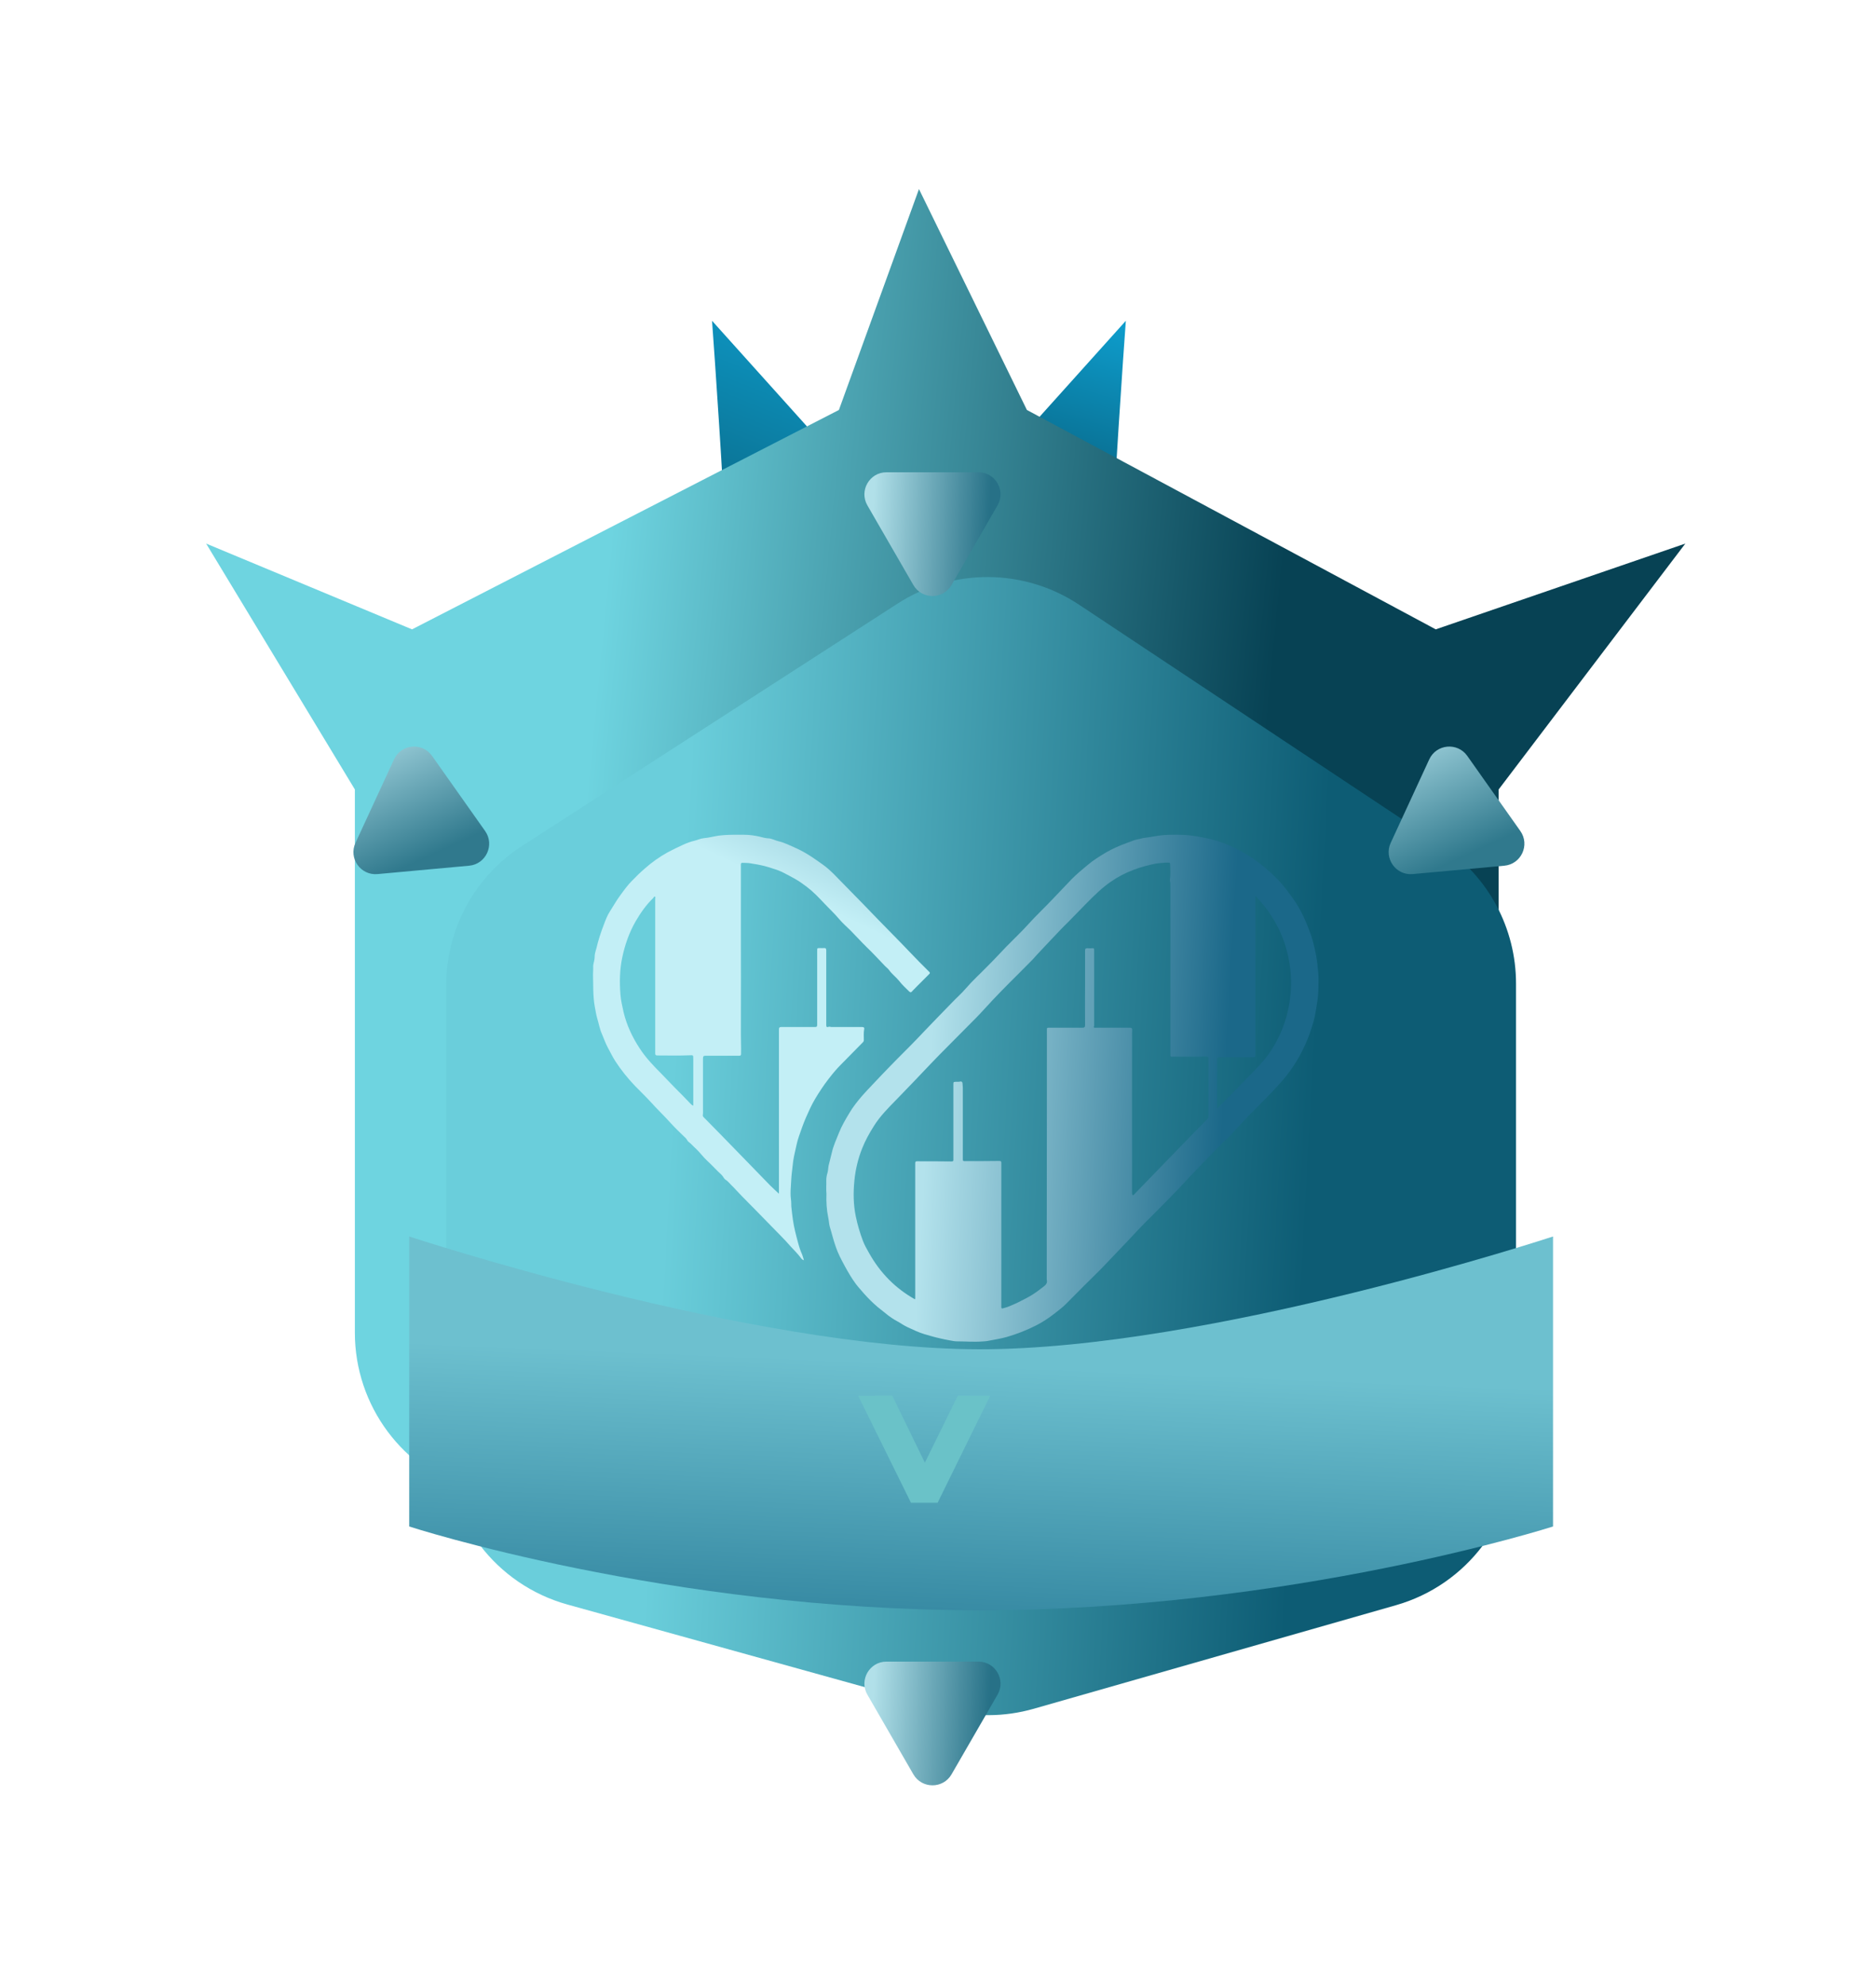 <svg width="69" height="73" viewBox="0 0 69 73" fill="none" xmlns="http://www.w3.org/2000/svg">
<g filter="url(#filter0_d_637_2971)">
<path d="M40.966 19.04C40.976 19.342 35.356 25.785 30.577 31.689C27.842 31.138 23.978 30.65 25.514 28.957C28.228 25.965 31.704 23.079 34.272 19.729L41.409 11.791C41.327 12.868 40.945 18.463 40.966 19.04Z" fill="url(#paint0_linear_637_2971)"/>
<path d="M26.633 19.04C26.622 19.342 32.242 25.785 37.021 31.689C39.756 31.138 43.62 30.65 42.085 28.957C39.37 25.965 35.894 23.079 33.326 19.729L26.189 11.791C26.271 12.868 26.653 18.463 26.633 19.04Z" fill="url(#paint1_linear_637_2971)"/>
<g filter="url(#filter1_d_637_2971)">
<path d="M55.121 53.025V33.019L61.987 23.981L52.807 27.134L37.77 19.07L33.8 10.95L30.855 19.07L15.155 27.134L11.368 25.557L7.582 23.981L13.052 33.019V52.986C13.052 55.678 14.821 58.049 17.402 58.817L27.753 61.896C28.951 62.253 30.01 62.968 30.786 63.947L34.431 68.539L37.872 64.008C38.644 62.991 39.716 62.242 40.937 61.868L50.818 58.841C53.375 58.057 55.121 55.698 55.121 53.025Z" fill="url(#paint2_linear_637_2971)"/>
</g>
<g filter="url(#filter2_i_637_2971)">
<path d="M31.019 21.184L17.2 30.097C15.462 31.217 14.413 33.142 14.413 35.208V52.119C14.413 54.851 16.236 57.249 18.871 57.98L32.714 61.824C33.796 62.125 34.939 62.12 36.019 61.812L49.346 58.004C51.959 57.257 53.76 54.87 53.76 52.155V35.156C53.76 33.118 52.739 31.216 51.04 30.089L37.689 21.228C35.672 19.889 33.053 19.872 31.019 21.184Z" fill="url(#paint3_linear_637_2971)"/>
</g>
<g filter="url(#filter3_d_637_2971)">
<path d="M29.397 41.878C29.38 41.721 29.397 41.553 29.391 41.379C29.391 41.291 29.409 41.193 29.438 41.1C29.461 41.013 29.461 40.92 29.478 40.838C29.513 40.681 29.559 40.53 29.594 40.373C29.651 40.118 29.761 39.88 29.859 39.636C29.958 39.386 30.096 39.153 30.235 38.921C30.368 38.694 30.53 38.491 30.703 38.288C30.946 38.014 31.206 37.753 31.454 37.486C31.628 37.3 31.807 37.125 31.98 36.945C32.315 36.608 32.656 36.271 32.98 35.923C33.327 35.557 33.679 35.202 34.032 34.836C34.188 34.673 34.361 34.522 34.511 34.348C34.76 34.057 35.043 33.802 35.309 33.529C35.459 33.378 35.609 33.227 35.754 33.07C36.1 32.692 36.482 32.349 36.828 31.966C37.117 31.646 37.435 31.35 37.73 31.036C37.955 30.798 38.181 30.565 38.4 30.333C38.591 30.136 38.799 29.967 39.007 29.793C39.215 29.618 39.441 29.479 39.672 29.339C39.92 29.194 40.192 29.078 40.463 28.979C40.585 28.939 40.7 28.88 40.822 28.857C40.926 28.84 41.024 28.805 41.128 28.793C41.29 28.776 41.446 28.741 41.608 28.718C41.85 28.683 42.099 28.683 42.341 28.683C42.654 28.683 42.96 28.729 43.26 28.787C43.595 28.851 43.919 28.944 44.225 29.084C44.526 29.217 44.821 29.38 45.098 29.566C45.416 29.787 45.71 30.037 45.982 30.316C46.225 30.56 46.421 30.838 46.618 31.117C46.866 31.483 47.045 31.89 47.196 32.309C47.323 32.669 47.404 33.035 47.45 33.413C47.473 33.627 47.502 33.843 47.496 34.063C47.49 34.29 47.496 34.517 47.461 34.743C47.421 35.005 47.386 35.272 47.317 35.528C47.23 35.841 47.126 36.149 46.987 36.44C46.751 36.963 46.438 37.428 46.051 37.852C45.785 38.148 45.502 38.433 45.225 38.712C44.942 38.99 44.67 39.281 44.404 39.572C44.289 39.699 44.173 39.827 44.04 39.938C43.965 40.007 43.896 40.089 43.827 40.158C43.775 40.211 43.722 40.257 43.67 40.309C43.382 40.612 43.087 40.902 42.804 41.21C42.648 41.379 42.492 41.547 42.336 41.71C42.07 41.983 41.804 42.256 41.532 42.529C41.261 42.802 40.983 43.069 40.723 43.354C40.365 43.743 39.989 44.121 39.625 44.51C39.394 44.754 39.146 44.987 38.909 45.225C38.672 45.463 38.435 45.702 38.198 45.94C38.065 46.073 37.909 46.184 37.765 46.3C37.562 46.457 37.349 46.596 37.123 46.713C36.771 46.893 36.401 47.038 36.02 47.148C35.788 47.212 35.546 47.247 35.309 47.294C35.245 47.305 35.176 47.305 35.112 47.311C34.8 47.334 34.488 47.305 34.176 47.305C34.084 47.305 33.991 47.276 33.899 47.264C33.789 47.247 33.679 47.218 33.569 47.195C33.379 47.154 33.194 47.096 33.009 47.044C32.789 46.98 32.581 46.875 32.373 46.782C32.234 46.718 32.113 46.625 31.98 46.556C31.87 46.498 31.772 46.428 31.674 46.358C31.541 46.254 31.408 46.149 31.281 46.044C31.102 45.893 30.934 45.725 30.778 45.55C30.68 45.434 30.576 45.324 30.483 45.202C30.322 44.987 30.189 44.754 30.062 44.522C29.94 44.295 29.819 44.069 29.738 43.825C29.651 43.581 29.594 43.331 29.518 43.087C29.49 42.988 29.49 42.878 29.466 42.773C29.403 42.477 29.386 42.186 29.397 41.878ZM32.651 45.76C32.668 45.731 32.662 45.707 32.662 45.684C32.662 45.417 32.662 45.15 32.662 44.888C32.662 43.511 32.662 42.14 32.662 40.763C32.662 40.716 32.668 40.687 32.726 40.687C33.148 40.687 33.569 40.687 33.991 40.693C34.049 40.693 34.072 40.681 34.066 40.617C34.066 40.077 34.066 39.531 34.066 38.99C34.066 38.613 34.066 38.241 34.066 37.863C34.066 37.77 34.066 37.77 34.164 37.764C34.217 37.764 34.274 37.77 34.326 37.753C34.355 37.747 34.396 37.764 34.401 37.811C34.401 37.869 34.413 37.921 34.413 37.974C34.413 38.851 34.413 39.728 34.413 40.612C34.413 40.67 34.43 40.687 34.488 40.681C34.91 40.681 35.332 40.681 35.754 40.675C35.812 40.675 35.829 40.687 35.829 40.745C35.829 42.32 35.829 43.895 35.829 45.463C35.829 45.655 35.829 45.853 35.829 46.044C35.829 46.091 35.84 46.108 35.892 46.091C35.962 46.068 36.031 46.056 36.095 46.027C36.216 45.975 36.343 45.928 36.465 45.864C36.603 45.789 36.748 45.725 36.886 45.643C37.054 45.545 37.204 45.434 37.36 45.312C37.453 45.242 37.539 45.173 37.499 45.033C37.499 45.028 37.499 45.022 37.499 45.01C37.499 42.692 37.505 40.368 37.505 38.049C37.505 37.323 37.505 36.597 37.505 35.87C37.505 35.777 37.505 35.777 37.597 35.777C38.002 35.777 38.412 35.777 38.816 35.777C38.886 35.777 38.909 35.754 38.909 35.684C38.903 35.208 38.909 34.726 38.909 34.249C38.909 33.813 38.909 33.378 38.909 32.942C38.909 32.872 38.932 32.855 38.995 32.855C39.059 32.861 39.123 32.861 39.181 32.855C39.233 32.849 39.244 32.872 39.244 32.919C39.244 33.825 39.244 34.731 39.244 35.644C39.244 35.673 39.25 35.702 39.238 35.725C39.215 35.777 39.244 35.777 39.279 35.777C39.383 35.777 39.492 35.777 39.596 35.777C39.92 35.777 40.244 35.777 40.562 35.777C40.619 35.777 40.642 35.795 40.642 35.853C40.637 35.928 40.637 36.01 40.637 36.085C40.637 38.003 40.637 39.914 40.637 41.832C40.637 41.855 40.637 41.873 40.642 41.896C40.66 41.942 40.671 41.948 40.706 41.913C40.775 41.838 40.845 41.768 40.914 41.698C41.284 41.315 41.66 40.931 42.029 40.548C42.486 40.077 42.942 39.606 43.405 39.136C43.439 39.101 43.451 39.06 43.451 39.014C43.451 38.316 43.451 37.614 43.451 36.916C43.451 36.858 43.434 36.841 43.376 36.841C42.971 36.846 42.567 36.841 42.162 36.841C42.053 36.841 42.047 36.864 42.047 36.73C42.047 34.65 42.047 32.564 42.047 30.484C42.047 30.432 42.024 30.385 42.029 30.333C42.058 30.165 42.041 29.99 42.041 29.822C42.041 29.706 42.035 29.706 41.925 29.711C41.908 29.711 41.885 29.711 41.868 29.711C41.746 29.723 41.625 29.723 41.504 29.746C41.238 29.799 40.972 29.868 40.712 29.967C40.411 30.077 40.128 30.223 39.868 30.403C39.544 30.623 39.261 30.902 38.984 31.181C38.747 31.42 38.522 31.658 38.285 31.896C38.187 31.995 38.088 32.088 37.996 32.187C37.707 32.489 37.418 32.797 37.129 33.105C37.06 33.18 36.99 33.267 36.915 33.337C36.759 33.488 36.615 33.645 36.459 33.796C36.037 34.214 35.615 34.639 35.216 35.08C34.979 35.342 34.731 35.586 34.482 35.836C34.066 36.26 33.639 36.678 33.228 37.108C32.812 37.544 32.402 37.98 31.98 38.41C31.68 38.717 31.373 39.02 31.142 39.391C30.975 39.653 30.824 39.926 30.709 40.217C30.559 40.594 30.466 40.983 30.426 41.384C30.38 41.832 30.385 42.279 30.478 42.721C30.541 43.023 30.628 43.319 30.738 43.61C30.796 43.767 30.882 43.912 30.963 44.057C31.373 44.789 31.928 45.353 32.651 45.76ZM45.179 30.931C45.173 30.966 45.173 30.984 45.173 31.001C45.173 31.931 45.173 32.855 45.173 33.784C45.173 34.778 45.173 35.772 45.173 36.771C45.173 36.835 45.161 36.864 45.086 36.864C44.67 36.858 44.26 36.864 43.844 36.864C43.78 36.864 43.763 36.887 43.763 36.945C43.763 37.515 43.763 38.09 43.763 38.659C43.763 38.688 43.763 38.717 43.763 38.746C43.913 38.601 44.058 38.462 44.202 38.316C44.439 38.072 44.676 37.828 44.913 37.584C45.202 37.288 45.497 36.998 45.728 36.649C46.184 35.963 46.427 35.202 46.479 34.383C46.508 33.912 46.456 33.447 46.34 32.988C46.219 32.506 46.022 32.059 45.745 31.646C45.589 31.385 45.393 31.17 45.179 30.931Z" fill="url(#paint4_linear_637_2971)"/>
</g>
<g filter="url(#filter4_d_637_2971)">
<path d="M28.566 44.327C28.503 44.304 28.468 44.258 28.439 44.218C28.335 44.079 28.209 43.958 28.093 43.831C27.955 43.675 27.811 43.519 27.661 43.369C27.373 43.075 27.085 42.781 26.797 42.486C26.63 42.313 26.463 42.146 26.296 41.978C26.158 41.84 26.031 41.69 25.893 41.557C25.829 41.494 25.772 41.419 25.691 41.367C25.622 41.327 25.599 41.24 25.536 41.182C25.351 41.015 25.19 40.83 25.006 40.663C24.861 40.53 24.746 40.363 24.602 40.23C24.51 40.149 24.43 40.051 24.331 39.976C24.285 39.947 24.268 39.884 24.228 39.843C24.038 39.659 23.848 39.48 23.669 39.284C23.427 39.012 23.162 38.764 22.92 38.493C22.741 38.297 22.546 38.112 22.361 37.922C22.09 37.639 21.843 37.333 21.63 37.004C21.526 36.843 21.445 36.669 21.353 36.502C21.267 36.346 21.215 36.179 21.146 36.023C21.053 35.827 21.025 35.619 20.961 35.417C20.921 35.279 20.904 35.135 20.875 34.996C20.806 34.609 20.823 34.223 20.811 33.83C20.811 33.726 20.823 33.623 20.817 33.519C20.817 33.438 20.852 33.351 20.863 33.265C20.875 33.213 20.869 33.155 20.875 33.103C20.886 33.017 20.915 32.936 20.938 32.849C21.007 32.555 21.1 32.272 21.209 31.989C21.272 31.822 21.336 31.649 21.434 31.499C21.561 31.303 21.676 31.095 21.814 30.91C21.952 30.72 22.09 30.529 22.258 30.362C22.402 30.212 22.551 30.068 22.713 29.929C22.972 29.698 23.254 29.497 23.559 29.329C23.744 29.231 23.934 29.139 24.124 29.052C24.262 28.989 24.401 28.937 24.55 28.902C24.666 28.873 24.769 28.821 24.89 28.81C25.075 28.793 25.247 28.746 25.426 28.718C25.685 28.683 25.945 28.683 26.204 28.683C26.308 28.683 26.411 28.683 26.509 28.689C26.613 28.694 26.717 28.712 26.82 28.729C26.964 28.752 27.108 28.81 27.258 28.816C27.391 28.821 27.5 28.891 27.621 28.919C27.852 28.971 28.059 29.081 28.272 29.173C28.531 29.289 28.767 29.433 28.998 29.595C29.165 29.71 29.338 29.826 29.493 29.964C29.603 30.062 29.707 30.166 29.805 30.27C30.127 30.599 30.45 30.928 30.772 31.257C31.124 31.62 31.475 31.989 31.832 32.347C32.27 32.786 32.691 33.248 33.134 33.68C33.152 33.698 33.169 33.715 33.186 33.732C33.209 33.755 33.204 33.778 33.181 33.801C33.019 33.963 32.864 34.119 32.702 34.28C32.651 34.338 32.587 34.39 32.541 34.448C32.501 34.494 32.472 34.471 32.443 34.448C32.316 34.321 32.178 34.2 32.069 34.055C31.953 33.911 31.804 33.807 31.7 33.657C31.654 33.594 31.585 33.548 31.533 33.49C31.314 33.265 31.101 33.028 30.876 32.815C30.674 32.618 30.484 32.405 30.283 32.203C30.144 32.065 29.995 31.938 29.868 31.788C29.695 31.58 29.499 31.401 29.315 31.205C29.113 30.991 28.912 30.778 28.675 30.599C28.537 30.495 28.393 30.391 28.238 30.304C28.111 30.229 27.978 30.166 27.852 30.097C27.731 30.033 27.604 29.981 27.471 29.941C27.362 29.906 27.247 29.866 27.131 29.837C26.953 29.791 26.774 29.762 26.596 29.733C26.503 29.716 26.411 29.722 26.319 29.716C26.262 29.71 26.25 29.733 26.25 29.785C26.25 29.964 26.25 30.143 26.25 30.316C26.25 30.876 26.25 31.436 26.25 31.995C26.25 33.34 26.256 34.69 26.25 36.035C26.25 36.266 26.262 36.496 26.256 36.733C26.256 36.779 26.25 36.808 26.187 36.808C25.772 36.808 25.357 36.808 24.942 36.808C24.873 36.808 24.856 36.831 24.856 36.918C24.856 37.535 24.856 38.147 24.856 38.764C24.856 38.839 24.861 38.914 24.85 38.989C24.844 39.018 24.856 39.035 24.873 39.059C25.265 39.457 25.657 39.855 26.048 40.259C26.475 40.697 26.901 41.136 27.327 41.575C27.431 41.678 27.54 41.777 27.65 41.88C27.65 41.707 27.65 41.528 27.65 41.349C27.65 39.509 27.65 37.674 27.65 35.833C27.65 35.769 27.673 35.752 27.731 35.752C28.145 35.752 28.56 35.752 28.975 35.752C29.044 35.752 29.056 35.729 29.056 35.665C29.056 34.759 29.056 33.859 29.056 32.953C29.056 32.849 29.056 32.849 29.159 32.849C29.205 32.849 29.257 32.855 29.303 32.849C29.367 32.843 29.39 32.867 29.39 32.936C29.39 33.265 29.39 33.594 29.39 33.923C29.39 34.511 29.39 35.094 29.39 35.683C29.39 35.746 29.413 35.769 29.47 35.746C29.511 35.729 29.551 35.752 29.586 35.752C29.96 35.752 30.329 35.752 30.703 35.752C30.767 35.752 30.801 35.769 30.784 35.839C30.761 35.971 30.772 36.104 30.772 36.231C30.772 36.266 30.761 36.289 30.738 36.312C30.605 36.439 30.49 36.571 30.358 36.698C30.214 36.843 30.07 36.987 29.925 37.137C29.764 37.298 29.62 37.472 29.482 37.651C29.384 37.778 29.292 37.904 29.205 38.037C29.056 38.262 28.912 38.493 28.796 38.741C28.687 38.972 28.583 39.209 28.497 39.451C28.422 39.664 28.341 39.872 28.295 40.092C28.255 40.288 28.203 40.478 28.174 40.674C28.157 40.807 28.145 40.94 28.128 41.072C28.105 41.251 28.099 41.425 28.088 41.603C28.076 41.771 28.07 41.938 28.093 42.105C28.105 42.186 28.099 42.273 28.105 42.354C28.122 42.515 28.14 42.677 28.163 42.833C28.203 43.121 28.278 43.404 28.353 43.681C28.393 43.831 28.439 43.975 28.503 44.114C28.52 44.183 28.554 44.246 28.566 44.327ZM24.493 38.643C24.493 38.632 24.499 38.626 24.499 38.62C24.499 38.054 24.499 37.489 24.499 36.923C24.499 36.779 24.499 36.785 24.36 36.791C23.963 36.808 23.571 36.797 23.174 36.797C23.122 36.797 23.099 36.779 23.099 36.721C23.099 34.834 23.099 32.942 23.099 31.055C23.099 31.02 23.116 30.968 23.087 30.956C23.058 30.945 23.041 30.997 23.018 31.02C22.759 31.268 22.557 31.562 22.378 31.868C22.137 32.289 21.981 32.74 21.883 33.213C21.791 33.657 21.785 34.107 21.82 34.557C21.837 34.777 21.889 34.99 21.935 35.204C22.05 35.683 22.258 36.127 22.528 36.537C22.753 36.883 23.035 37.177 23.329 37.472C23.49 37.639 23.652 37.806 23.813 37.974C24.009 38.17 24.205 38.366 24.395 38.568C24.424 38.597 24.453 38.626 24.493 38.643Z" fill="url(#paint5_linear_637_2971)"/>
</g>
<g filter="url(#filter5_d_637_2971)">
<path d="M13.051 55.111C13.051 55.111 22.52 58.191 34.014 58.191C45.507 58.191 55.121 55.111 55.121 55.111V44.451C55.121 44.451 42.49 48.608 34.014 48.597C25.592 48.586 13.051 44.451 13.051 44.451V55.111Z" fill="url(#paint6_linear_637_2971)"/>
</g>
<path d="M33.631 55.036L31.889 51.505H32.691L34.245 54.698H33.784L35.356 51.505H36.096L34.359 55.036H33.631Z" fill="#6AC2C8"/>
<path fill-rule="evenodd" clip-rule="evenodd" d="M31.562 51.302H32.818L34.017 53.765L35.229 51.302H36.422L34.486 55.238H33.505L31.562 51.302ZM33.79 54.226L32.565 51.707H32.215L33.624 54.564L33.79 54.226ZM34.386 54.522L34.242 54.227L35.482 51.707H35.77L34.386 54.522Z" fill="#6AC2C8"/>
<g filter="url(#filter6_d_637_2971)">
<path d="M34.999 21.503C34.687 22.044 33.906 22.044 33.593 21.503L31.903 18.577C31.59 18.036 31.981 17.36 32.606 17.36L35.987 17.36C36.612 17.36 37.003 18.036 36.69 18.577L34.999 21.503Z" fill="url(#paint7_linear_637_2971)"/>
</g>
<g filter="url(#filter7_d_637_2971)">
<path d="M34.999 65.22C34.687 65.761 33.906 65.761 33.593 65.22L31.903 62.294C31.59 61.754 31.981 61.078 32.606 61.078L35.987 61.078C36.612 61.078 37.003 61.754 36.69 62.294L34.999 65.22Z" fill="url(#paint8_linear_637_2971)"/>
</g>
<g filter="url(#filter8_d_637_2971)">
<path d="M55.919 30.547C56.279 31.057 55.952 31.766 55.329 31.822L51.962 32.13C51.34 32.187 50.889 31.549 51.151 30.982L52.568 27.914C52.83 27.347 53.608 27.276 53.968 27.787L55.919 30.547Z" fill="url(#paint9_linear_637_2971)"/>
</g>
<g filter="url(#filter9_d_637_2971)">
<path d="M17.843 30.547C18.203 31.057 17.875 31.766 17.253 31.822L13.886 32.13C13.263 32.187 12.813 31.549 13.075 30.982L14.492 27.914C14.754 27.347 15.532 27.276 15.892 27.787L17.843 30.547Z" fill="url(#paint10_linear_637_2971)"/>
</g>
</g>
<defs>
<filter id="filter0_d_637_2971" x="-3.018" y="0.35" width="75.605" height="78.789" filterUnits="userSpaceOnUse" color-interpolation-filters="sRGB">
<feFlood flood-opacity="0" result="BackgroundImageFix"/>
<feColorMatrix in="SourceAlpha" type="matrix" values="0 0 0 0 0 0 0 0 0 0 0 0 0 0 0 0 0 0 127 0" result="hardAlpha"/>
<feOffset/>
<feGaussianBlur stdDeviation="5.3"/>
<feComposite in2="hardAlpha" operator="out"/>
<feColorMatrix type="matrix" values="0 0 0 0 0.318 0 0 0 0 0.549 0 0 0 0 1 0 0 0 0.25 0"/>
<feBlend mode="normal" in2="BackgroundImageFix" result="effect1_dropShadow_637_2971"/>
<feBlend mode="normal" in="SourceGraphic" in2="effect1_dropShadow_637_2971" result="shape"/>
</filter>
<filter id="filter1_d_637_2971" x="2.482" y="1.85" width="64.605" height="67.789" filterUnits="userSpaceOnUse" color-interpolation-filters="sRGB">
<feFlood flood-opacity="0" result="BackgroundImageFix"/>
<feColorMatrix in="SourceAlpha" type="matrix" values="0 0 0 0 0 0 0 0 0 0 0 0 0 0 0 0 0 0 127 0" result="hardAlpha"/>
<feOffset dy="-4"/>
<feGaussianBlur stdDeviation="2.55"/>
<feComposite in2="hardAlpha" operator="out"/>
<feColorMatrix type="matrix" values="0 0 0 0 0 0 0 0 0 0 0 0 0 0 0 0 0 0 0.25 0"/>
<feBlend mode="normal" in2="BackgroundImageFix" result="effect1_dropShadow_637_2971"/>
<feBlend mode="normal" in="SourceGraphic" in2="effect1_dropShadow_637_2971" result="shape"/>
</filter>
<filter id="filter2_i_637_2971" x="14.413" y="20.212" width="41.347" height="42.835" filterUnits="userSpaceOnUse" color-interpolation-filters="sRGB">
<feFlood flood-opacity="0" result="BackgroundImageFix"/>
<feBlend mode="normal" in="SourceGraphic" in2="BackgroundImageFix" result="shape"/>
<feColorMatrix in="SourceAlpha" type="matrix" values="0 0 0 0 0 0 0 0 0 0 0 0 0 0 0 0 0 0 127 0" result="hardAlpha"/>
<feOffset dx="2" dy="1"/>
<feGaussianBlur stdDeviation="1"/>
<feComposite in2="hardAlpha" operator="arithmetic" k2="-1" k3="1"/>
<feColorMatrix type="matrix" values="0 0 0 0 0 0 0 0 0 0 0 0 0 0 0 0 0 0 0.25 0"/>
<feBlend mode="normal" in2="shape" result="effect1_innerShadow_637_2971"/>
</filter>
<filter id="filter3_d_637_2971" x="28.789" y="28.683" width="21.307" height="22.237" filterUnits="userSpaceOnUse" color-interpolation-filters="sRGB">
<feFlood flood-opacity="0" result="BackgroundImageFix"/>
<feColorMatrix in="SourceAlpha" type="matrix" values="0 0 0 0 0 0 0 0 0 0 0 0 0 0 0 0 0 0 127 0" result="hardAlpha"/>
<feOffset dx="1" dy="2"/>
<feGaussianBlur stdDeviation="0.8"/>
<feComposite in2="hardAlpha" operator="out"/>
<feColorMatrix type="matrix" values="0 0 0 0 0 0 0 0 0 0 0 0 0 0 0 0 0 0 0.25 0"/>
<feBlend mode="normal" in2="BackgroundImageFix" result="effect1_dropShadow_637_2971"/>
<feBlend mode="normal" in="SourceGraphic" in2="effect1_dropShadow_637_2971" result="shape"/>
</filter>
<filter id="filter4_d_637_2971" x="20.212" y="28.683" width="15.59" height="19.244" filterUnits="userSpaceOnUse" color-interpolation-filters="sRGB">
<feFlood flood-opacity="0" result="BackgroundImageFix"/>
<feColorMatrix in="SourceAlpha" type="matrix" values="0 0 0 0 0 0 0 0 0 0 0 0 0 0 0 0 0 0 127 0" result="hardAlpha"/>
<feOffset dx="1" dy="2"/>
<feGaussianBlur stdDeviation="0.8"/>
<feComposite in2="hardAlpha" operator="out"/>
<feColorMatrix type="matrix" values="0 0 0 0 0 0 0 0 0 0 0 0 0 0 0 0 0 0 0.25 0"/>
<feBlend mode="normal" in2="BackgroundImageFix" result="effect1_dropShadow_637_2971"/>
<feBlend mode="normal" in="SourceGraphic" in2="effect1_dropShadow_637_2971" result="shape"/>
</filter>
<filter id="filter5_d_637_2971" x="13.051" y="44.151" width="45.369" height="16.34" filterUnits="userSpaceOnUse" color-interpolation-filters="sRGB">
<feFlood flood-opacity="0" result="BackgroundImageFix"/>
<feColorMatrix in="SourceAlpha" type="matrix" values="0 0 0 0 0 0 0 0 0 0 0 0 0 0 0 0 0 0 127 0" result="hardAlpha"/>
<feOffset dx="2" dy="1"/>
<feGaussianBlur stdDeviation="0.65"/>
<feComposite in2="hardAlpha" operator="out"/>
<feColorMatrix type="matrix" values="0 0 0 0 0 0 0 0 0 0 0 0 0 0 0 0 0 0 0.25 0"/>
<feBlend mode="normal" in2="BackgroundImageFix" result="effect1_dropShadow_637_2971"/>
<feBlend mode="normal" in="SourceGraphic" in2="effect1_dropShadow_637_2971" result="shape"/>
</filter>
<filter id="filter6_d_637_2971" x="25.492" y="11.061" width="17.608" height="17.148" filterUnits="userSpaceOnUse" color-interpolation-filters="sRGB">
<feFlood flood-opacity="0" result="BackgroundImageFix"/>
<feColorMatrix in="SourceAlpha" type="matrix" values="0 0 0 0 0 0 0 0 0 0 0 0 0 0 0 0 0 0 127 0" result="hardAlpha"/>
<feOffset/>
<feGaussianBlur stdDeviation="3.15"/>
<feComposite in2="hardAlpha" operator="out"/>
<feColorMatrix type="matrix" values="0 0 0 0 1 0 0 0 0 1 0 0 0 0 1 0 0 0 0.25 0"/>
<feBlend mode="normal" in2="BackgroundImageFix" result="effect1_dropShadow_637_2971"/>
<feBlend mode="normal" in="SourceGraphic" in2="effect1_dropShadow_637_2971" result="shape"/>
</filter>
<filter id="filter7_d_637_2971" x="25.492" y="54.778" width="17.608" height="17.148" filterUnits="userSpaceOnUse" color-interpolation-filters="sRGB">
<feFlood flood-opacity="0" result="BackgroundImageFix"/>
<feColorMatrix in="SourceAlpha" type="matrix" values="0 0 0 0 0 0 0 0 0 0 0 0 0 0 0 0 0 0 127 0" result="hardAlpha"/>
<feOffset/>
<feGaussianBlur stdDeviation="3.15"/>
<feComposite in2="hardAlpha" operator="out"/>
<feColorMatrix type="matrix" values="0 0 0 0 1 0 0 0 0 1 0 0 0 0 1 0 0 0 0.25 0"/>
<feBlend mode="normal" in2="BackgroundImageFix" result="effect1_dropShadow_637_2971"/>
<feBlend mode="normal" in="SourceGraphic" in2="effect1_dropShadow_637_2971" result="shape"/>
</filter>
<filter id="filter8_d_637_2971" x="44.775" y="21.143" width="17.594" height="17.29" filterUnits="userSpaceOnUse" color-interpolation-filters="sRGB">
<feFlood flood-opacity="0" result="BackgroundImageFix"/>
<feColorMatrix in="SourceAlpha" type="matrix" values="0 0 0 0 0 0 0 0 0 0 0 0 0 0 0 0 0 0 127 0" result="hardAlpha"/>
<feOffset/>
<feGaussianBlur stdDeviation="3.15"/>
<feComposite in2="hardAlpha" operator="out"/>
<feColorMatrix type="matrix" values="0 0 0 0 1 0 0 0 0 1 0 0 0 0 1 0 0 0 0.25 0"/>
<feBlend mode="normal" in2="BackgroundImageFix" result="effect1_dropShadow_637_2971"/>
<feBlend mode="normal" in="SourceGraphic" in2="effect1_dropShadow_637_2971" result="shape"/>
</filter>
<filter id="filter9_d_637_2971" x="6.699" y="21.143" width="17.594" height="17.29" filterUnits="userSpaceOnUse" color-interpolation-filters="sRGB">
<feFlood flood-opacity="0" result="BackgroundImageFix"/>
<feColorMatrix in="SourceAlpha" type="matrix" values="0 0 0 0 0 0 0 0 0 0 0 0 0 0 0 0 0 0 127 0" result="hardAlpha"/>
<feOffset/>
<feGaussianBlur stdDeviation="3.15"/>
<feComposite in2="hardAlpha" operator="out"/>
<feColorMatrix type="matrix" values="0 0 0 0 1 0 0 0 0 1 0 0 0 0 1 0 0 0 0.25 0"/>
<feBlend mode="normal" in2="BackgroundImageFix" result="effect1_dropShadow_637_2971"/>
<feBlend mode="normal" in="SourceGraphic" in2="effect1_dropShadow_637_2971" result="shape"/>
</filter>
<linearGradient id="paint0_linear_637_2971" x1="40.53" y1="11.79" x2="37.17" y2="22.721" gradientUnits="userSpaceOnUse">
<stop stop-color="#0E9CCB"/>
<stop offset="1" stop-color="#033A4E"/>
</linearGradient>
<linearGradient id="paint1_linear_637_2971" x1="36.304" y1="15.933" x2="30.881" y2="29.174" gradientUnits="userSpaceOnUse">
<stop stop-color="#0D91BC"/>
<stop offset="1" stop-color="#074254"/>
</linearGradient>
<linearGradient id="paint2_linear_637_2971" x1="23.074" y1="17.255" x2="47.714" y2="19.643" gradientUnits="userSpaceOnUse">
<stop stop-color="#6ED4E0"/>
<stop offset="1" stop-color="#074254"/>
</linearGradient>
<linearGradient id="paint3_linear_637_2971" x1="23.787" y1="19.024" x2="47.356" y2="20.301" gradientUnits="userSpaceOnUse">
<stop stop-color="#6ACEDB"/>
<stop offset="1" stop-color="#0D5C74"/>
</linearGradient>
<linearGradient id="paint4_linear_637_2971" x1="33.703" y1="28.683" x2="44.545" y2="29.311" gradientUnits="userSpaceOnUse">
<stop stop-color="#B3E2EC"/>
<stop offset="1" stop-color="#1B6889"/>
</linearGradient>
<linearGradient id="paint5_linear_637_2971" x1="23.763" y1="28.683" x2="29.5" y2="16.772" gradientUnits="userSpaceOnUse">
<stop stop-color="#C3EFF6"/>
<stop offset="1" stop-color="#1C6A8B"/>
<stop offset="1" stop-color="#1A6889"/>
<stop offset="1" stop-color="#216F91"/>
<stop offset="1" stop-color="#0A8593"/>
</linearGradient>
<linearGradient id="paint6_linear_637_2971" x1="34.22" y1="59.081" x2="34.629" y2="49.148" gradientUnits="userSpaceOnUse">
<stop stop-color="#3386A0"/>
<stop offset="0.995" stop-color="#6DC0CF"/>
</linearGradient>
<linearGradient id="paint7_linear_637_2971" x1="36.169" y1="22.72" x2="31.887" y2="22.465" gradientUnits="userSpaceOnUse">
<stop offset="0" stop-color="#277187"/>
<stop offset="1" stop-color="#B1E0E9"/>
</linearGradient>
<linearGradient id="paint8_linear_637_2971" x1="36.169" y1="66.437" x2="31.887" y2="66.182" gradientUnits="userSpaceOnUse">
<stop offset="0" stop-color="#277187"/>
<stop offset="1" stop-color="#B1E0E9"/>
</linearGradient>
<linearGradient id="paint9_linear_637_2971" x1="55.713" y1="24.832" x2="57.903" y2="29.612" gradientUnits="userSpaceOnUse">
<stop stop-color="#AADAE4"/>
<stop offset="1" stop-color="#30798D"/>
</linearGradient>
<linearGradient id="paint10_linear_637_2971" x1="17.637" y1="24.832" x2="19.827" y2="29.612" gradientUnits="userSpaceOnUse">
<stop stop-color="#AADAE4"/>
<stop offset="1" stop-color="#30798D"/>
</linearGradient>
</defs>
</svg>
